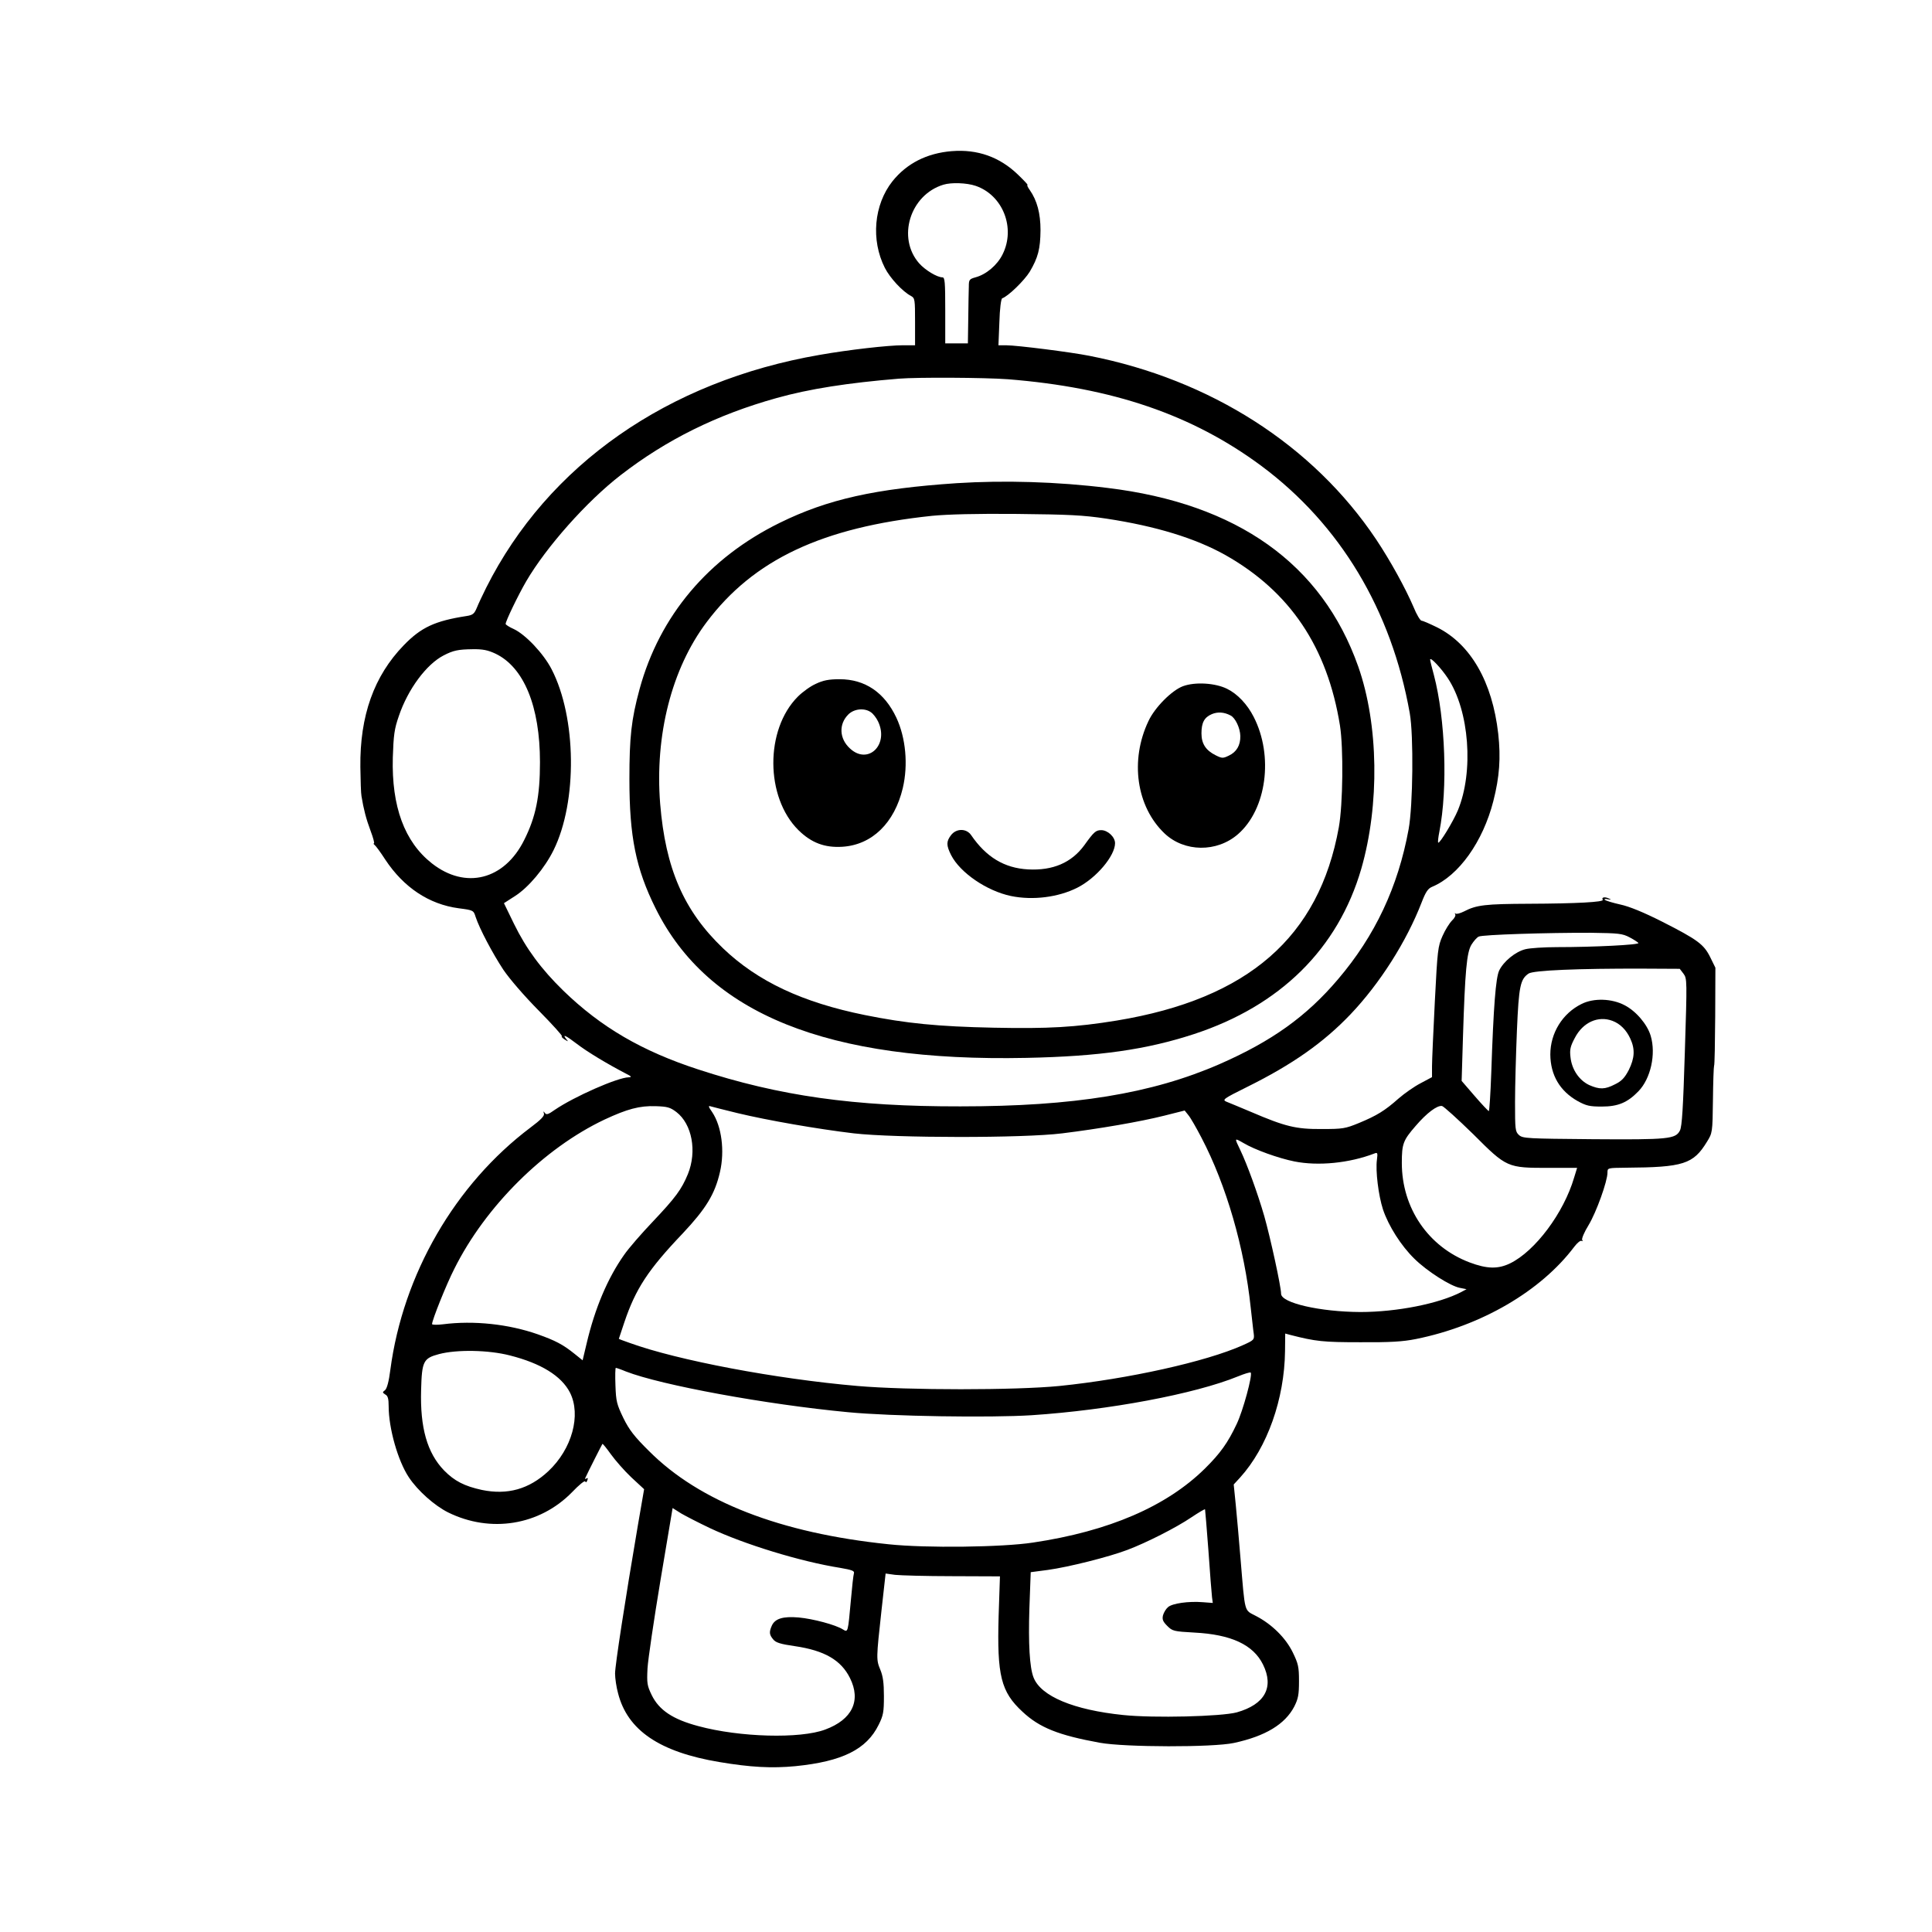 <?xml version="1.0" standalone="no"?>
<!DOCTYPE svg PUBLIC "-//W3C//DTD SVG 20010904//EN"
 "http://www.w3.org/TR/2001/REC-SVG-20010904/DTD/svg10.dtd">
<svg version="1.0" xmlns="http://www.w3.org/2000/svg"
 width="1024pt" height="1024pt" viewBox="0 0 1024 1024"
 preserveAspectRatio="xMidYMid meet">
<g transform="translate(0,1024) scale(0.1,-0.1)"
fill="#000000" stroke="none">
<path d="M5045 9439 c-133 -11 -239 -65 -315 -160 -98 -124 -115 -311 -40
-459 27 -53 93 -125 139 -149 20 -11 21 -19 21 -136 l0 -125 -64 0 c-79 0
-289 -24 -442 -51 -805 -139 -1440 -583 -1767 -1234 -19 -38 -42 -87 -50 -107
-13 -31 -21 -38 -54 -43 -168 -26 -241 -60 -333 -155 -158 -163 -233 -374
-230 -645 1 -71 3 -141 6 -155 11 -68 25 -122 48 -183 14 -37 22 -67 18 -67
-4 0 -2 -4 3 -8 6 -4 32 -39 57 -78 98 -148 232 -237 389 -258 78 -10 79 -11
90 -46 20 -61 89 -192 147 -280 34 -50 111 -139 188 -217 72 -73 127 -134 122
-135 -4 -2 2 -9 14 -17 21 -13 22 -13 9 2 -23 29 -2 19 57 -26 53 -41 161
-106 257 -156 32 -16 36 -20 17 -21 -59 -1 -288 -102 -391 -172 -35 -25 -45
-28 -53 -17 -8 11 -9 10 -5 -3 4 -12 -16 -33 -71 -74 -400 -301 -676 -778
-743 -1284 -8 -63 -18 -99 -28 -108 -15 -11 -14 -13 1 -23 14 -7 18 -23 18
-62 0 -117 49 -290 107 -377 47 -71 136 -150 208 -186 225 -111 485 -69 657
107 36 38 68 64 70 57 3 -7 7 -5 11 6 4 11 3 15 -4 10 -7 -4 -10 -3 -7 2 16
35 88 177 91 181 2 2 22 -23 45 -55 23 -32 71 -87 108 -122 l68 -63 -33 -191
c-68 -399 -121 -743 -121 -786 0 -25 7 -73 16 -105 50 -196 220 -311 536 -364
166 -28 279 -34 404 -22 249 25 377 89 441 219 25 50 28 68 28 152 0 71 -5
106 -19 140 -22 53 -22 59 6 313 l22 197 50 -7 c28 -3 165 -7 303 -7 l253 -1
-7 -210 c-9 -316 12 -402 127 -508 90 -84 190 -124 410 -164 133 -24 599 -25
710 -1 167 36 271 99 320 193 21 42 25 63 25 135 0 76 -4 92 -33 152 -37 76
-110 149 -195 193 -64 34 -57 8 -82 305 -8 96 -19 224 -25 283 l-11 109 34 37
c144 159 235 416 238 670 l1 93 26 -7 c136 -35 175 -39 372 -39 159 -1 225 3
295 17 347 70 662 254 839 489 16 21 33 35 39 31 6 -3 7 -1 3 5 -4 6 11 42 34
79 41 68 100 232 100 278 0 25 0 25 98 26 304 2 357 19 429 137 29 47 30 48
32 222 1 96 4 177 6 181 3 3 5 122 6 263 l1 257 -27 55 c-34 69 -66 93 -257
190 -97 49 -173 80 -220 90 -40 9 -77 20 -82 25 -5 4 2 6 15 3 21 -4 22 -3 4
5 -21 9 -38 5 -30 -8 7 -12 -138 -20 -390 -21 -232 -1 -279 -6 -346 -41 -20
-10 -40 -15 -44 -11 -5 4 -5 2 -2 -4 4 -6 -4 -21 -17 -33 -13 -13 -36 -49 -50
-81 -25 -56 -27 -74 -41 -347 -8 -158 -15 -314 -15 -345 l0 -57 -60 -32 c-33
-17 -86 -54 -117 -81 -73 -65 -116 -91 -210 -130 -73 -30 -86 -32 -198 -32
-136 -1 -193 13 -375 91 -58 24 -116 49 -130 54 -23 10 -15 16 110 78 240 119
405 235 548 385 156 164 297 386 377 593 22 57 34 74 56 83 141 59 269 239
324 454 33 129 40 230 26 357 -31 275 -146 475 -324 564 -39 19 -75 35 -82 35
-7 0 -27 33 -43 73 -43 100 -122 244 -198 358 -334 499 -877 847 -1519 973
-100 20 -386 56 -441 56 l-42 0 5 123 c2 71 9 124 15 126 32 11 117 94 146
141 44 75 56 120 57 220 0 89 -18 157 -57 213 -11 15 -16 27 -12 27 4 0 -19
24 -50 54 -97 94 -215 136 -351 125z m126 -184 c144 -49 213 -223 143 -363
-28 -57 -87 -107 -144 -122 -32 -9 -35 -13 -35 -47 -1 -21 -2 -98 -3 -170 l-2
-133 -60 0 -60 0 0 175 c0 151 -2 175 -15 175 -28 0 -91 38 -123 74 -119 135
-49 363 128 417 42 13 124 10 171 -6z m170 -1025 c556 -44 978 -188 1344 -459
418 -311 690 -764 787 -1311 21 -118 17 -490 -6 -615 -56 -306 -178 -565 -374
-795 -168 -198 -352 -329 -628 -450 -360 -157 -772 -224 -1374 -224 -564 -1
-959 55 -1390 196 -297 97 -514 223 -714 417 -117 114 -197 222 -262 355 l-53
109 59 38 c72 46 157 148 204 243 127 257 122 704 -11 960 -43 83 -138 183
-200 212 -23 10 -43 23 -43 27 0 15 66 152 109 226 107 183 321 424 501 563
243 188 510 320 825 408 174 49 381 81 650 103 99 8 453 6 576 -3z m-2716
-1454 c152 -72 237 -280 237 -576 0 -181 -22 -290 -84 -413 -105 -211 -311
-263 -489 -123 -145 114 -214 301 -207 561 4 120 8 151 32 220 48 142 146 274
237 321 52 27 78 32 154 33 54 1 81 -5 120 -23z m5049 -131 c114 -172 138
-495 53 -700 -24 -58 -97 -178 -104 -171 -3 2 0 28 6 58 45 229 32 599 -29
830 -11 40 -20 77 -20 82 0 17 60 -47 94 -99z m963 -1373 c23 -12 44 -26 47
-30 6 -10 -237 -22 -432 -22 -68 0 -143 -5 -167 -11 -53 -13 -116 -65 -139
-113 -18 -38 -30 -186 -42 -543 -4 -112 -10 -203 -13 -202 -3 0 -37 36 -75 80
l-69 80 7 232 c11 352 20 449 45 490 12 19 29 39 39 43 20 10 365 21 597 20
144 -2 164 -4 202 -24z m286 -193 c19 -26 19 -35 7 -415 -9 -295 -15 -395 -26
-416 -23 -45 -60 -49 -463 -46 -347 3 -370 4 -390 22 -20 18 -21 29 -21 175 0
86 5 256 10 379 10 236 18 272 62 302 26 17 261 27 607 26 l194 -1 20 -26z
m-5338 -733 c83 -64 110 -208 61 -329 -34 -82 -65 -124 -187 -253 -58 -61
-127 -140 -151 -175 -87 -123 -155 -283 -199 -471 l-21 -88 -41 33 c-63 51
-104 72 -197 105 -154 54 -339 74 -502 53 -32 -4 -58 -3 -58 1 0 21 76 211
118 293 165 331 475 639 796 791 120 56 186 74 272 71 61 -2 76 -6 109 -31z
m325 -6 c158 -38 422 -84 615 -107 218 -25 898 -26 1105 0 194 24 411 61 542
94 l107 27 20 -25 c11 -13 42 -67 69 -119 132 -252 228 -585 261 -900 7 -58
13 -120 16 -138 4 -33 2 -35 -58 -62 -194 -87 -608 -179 -972 -216 -232 -23
-804 -23 -1070 0 -430 37 -954 136 -1207 228 -32 11 -58 21 -58 22 0 1 13 40
29 87 60 178 126 279 310 472 122 130 170 207 197 325 26 112 9 242 -41 317
-21 30 -22 36 -8 31 10 -3 74 -19 143 -36z m3898 -111 c179 -179 180 -179 403
-179 l148 0 -16 -52 c-55 -187 -206 -389 -339 -454 -64 -31 -122 -30 -215 5
-219 83 -359 288 -359 527 0 102 7 120 73 196 59 69 114 110 140 106 9 -2 83
-69 165 -149z m-1216 -48 c59 -35 184 -80 269 -97 126 -25 290 -9 423 42 17 7
19 4 14 -33 -8 -59 8 -189 32 -263 29 -87 96 -193 167 -262 67 -66 191 -145
241 -154 l35 -7 -28 -15 c-119 -62 -342 -106 -535 -106 -213 1 -420 48 -420
97 0 38 -57 298 -89 411 -35 121 -91 275 -127 350 -32 67 -33 66 18 37z
m-3890 -1125 c166 -42 274 -109 319 -197 60 -119 11 -299 -115 -417 -102 -95
-216 -127 -352 -99 -92 20 -145 47 -200 103 -90 93 -128 227 -122 428 4 151
12 167 95 189 95 25 262 22 375 -7z m615 -85 c188 -73 744 -175 1178 -216 228
-22 754 -30 973 -16 408 27 864 112 1094 206 34 14 64 23 67 20 11 -12 -41
-203 -74 -272 -47 -100 -87 -156 -169 -237 -203 -200 -508 -332 -911 -392
-163 -25 -568 -30 -765 -9 -574 59 -1003 226 -1270 494 -77 76 -105 112 -136
175 -35 73 -39 88 -42 173 -2 51 -1 93 2 93 3 0 27 -8 53 -19z m445 -830 c182
-86 482 -178 691 -211 63 -11 77 -16 73 -29 -3 -9 -10 -72 -16 -141 -16 -175
-15 -173 -43 -156 -38 24 -157 56 -234 63 -83 7 -125 -6 -142 -43 -15 -34 -14
-48 7 -73 13 -17 38 -25 115 -36 157 -23 245 -74 292 -169 60 -120 12 -220
-131 -273 -133 -50 -454 -41 -672 18 -136 36 -209 85 -248 165 -24 50 -26 62
-22 142 3 48 34 258 69 468 l64 381 46 -29 c26 -15 94 -50 151 -77z m2643
-121 c8 -118 17 -229 19 -246 l4 -30 -53 4 c-75 6 -161 -6 -184 -26 -11 -9
-23 -29 -27 -44 -5 -22 0 -33 23 -56 27 -27 34 -29 143 -35 195 -10 312 -64
364 -169 60 -121 10 -212 -139 -254 -82 -22 -440 -31 -602 -14 -262 27 -436
99 -475 199 -21 53 -28 181 -22 367 l7 191 91 12 c109 15 324 69 421 106 101
38 259 118 340 173 39 26 71 45 72 42 1 -3 9 -102 18 -220z"/>
<path d="M5070 7679 c-431 -29 -683 -85 -937 -210 -379 -186 -637 -493 -743
-881 -44 -162 -54 -254 -54 -478 0 -304 34 -474 139 -685 278 -559 910 -814
1965 -792 389 8 637 44 888 126 458 150 764 453 887 876 98 340 92 765 -16
1072 -192 544 -641 864 -1330 947 -266 33 -548 41 -799 25z m795 -188 c263
-40 471 -104 630 -193 343 -194 540 -488 607 -903 19 -120 16 -418 -6 -540
-105 -582 -481 -909 -1176 -1024 -221 -36 -365 -44 -654 -38 -295 6 -464 23
-682 67 -331 67 -568 178 -752 354 -208 199 -305 423 -333 766 -29 363 61 716
246 962 249 332 613 503 1195 564 83 8 235 12 450 10 276 -3 347 -6 475 -25z"/>
<path d="M4325 6616 c-28 -12 -71 -43 -96 -68 -175 -175 -173 -534 3 -708 68
-67 139 -94 233 -88 157 10 276 126 320 311 29 123 16 266 -34 373 -63 134
-166 204 -301 204 -57 0 -87 -6 -125 -24z m291 -151 c12 -8 29 -30 38 -49 59
-124 -54 -232 -149 -143 -57 52 -60 129 -9 180 31 31 86 36 120 12z"/>
<path d="M6270 6603 c-59 -22 -149 -112 -183 -185 -99 -208 -64 -453 85 -595
105 -100 278 -102 390 -4 151 132 189 414 83 621 -34 67 -86 122 -141 149 -62
31 -169 38 -234 14z m252 -155 c25 -12 51 -66 52 -109 1 -49 -20 -85 -61 -104
-31 -15 -36 -15 -70 2 -52 26 -75 61 -75 116 0 57 15 85 55 102 31 13 65 11
99 -7z"/>
<path d="M5041 5814 c-26 -34 -26 -54 0 -106 48 -94 189 -190 317 -217 116
-24 251 -7 352 44 101 51 200 169 200 236 0 33 -39 69 -73 69 -29 0 -39 -9
-90 -80 -68 -93 -167 -135 -298 -128 -126 7 -222 65 -302 182 -25 36 -78 36
-106 0z"/>
<path d="M8383 4919 c-102 -50 -166 -155 -166 -268 1 -110 51 -194 145 -247
46 -25 63 -29 128 -29 86 0 136 21 194 81 65 67 94 197 65 294 -18 61 -78 131
-138 162 -68 36 -164 39 -228 7z m164 -90 c40 -15 73 -48 94 -94 26 -56 23
-103 -8 -166 -22 -42 -38 -59 -73 -76 -54 -28 -82 -28 -137 -4 -53 25 -92 82
-99 147 -5 41 -1 58 23 103 43 83 124 119 200 90z"/>
</g>
</svg>

